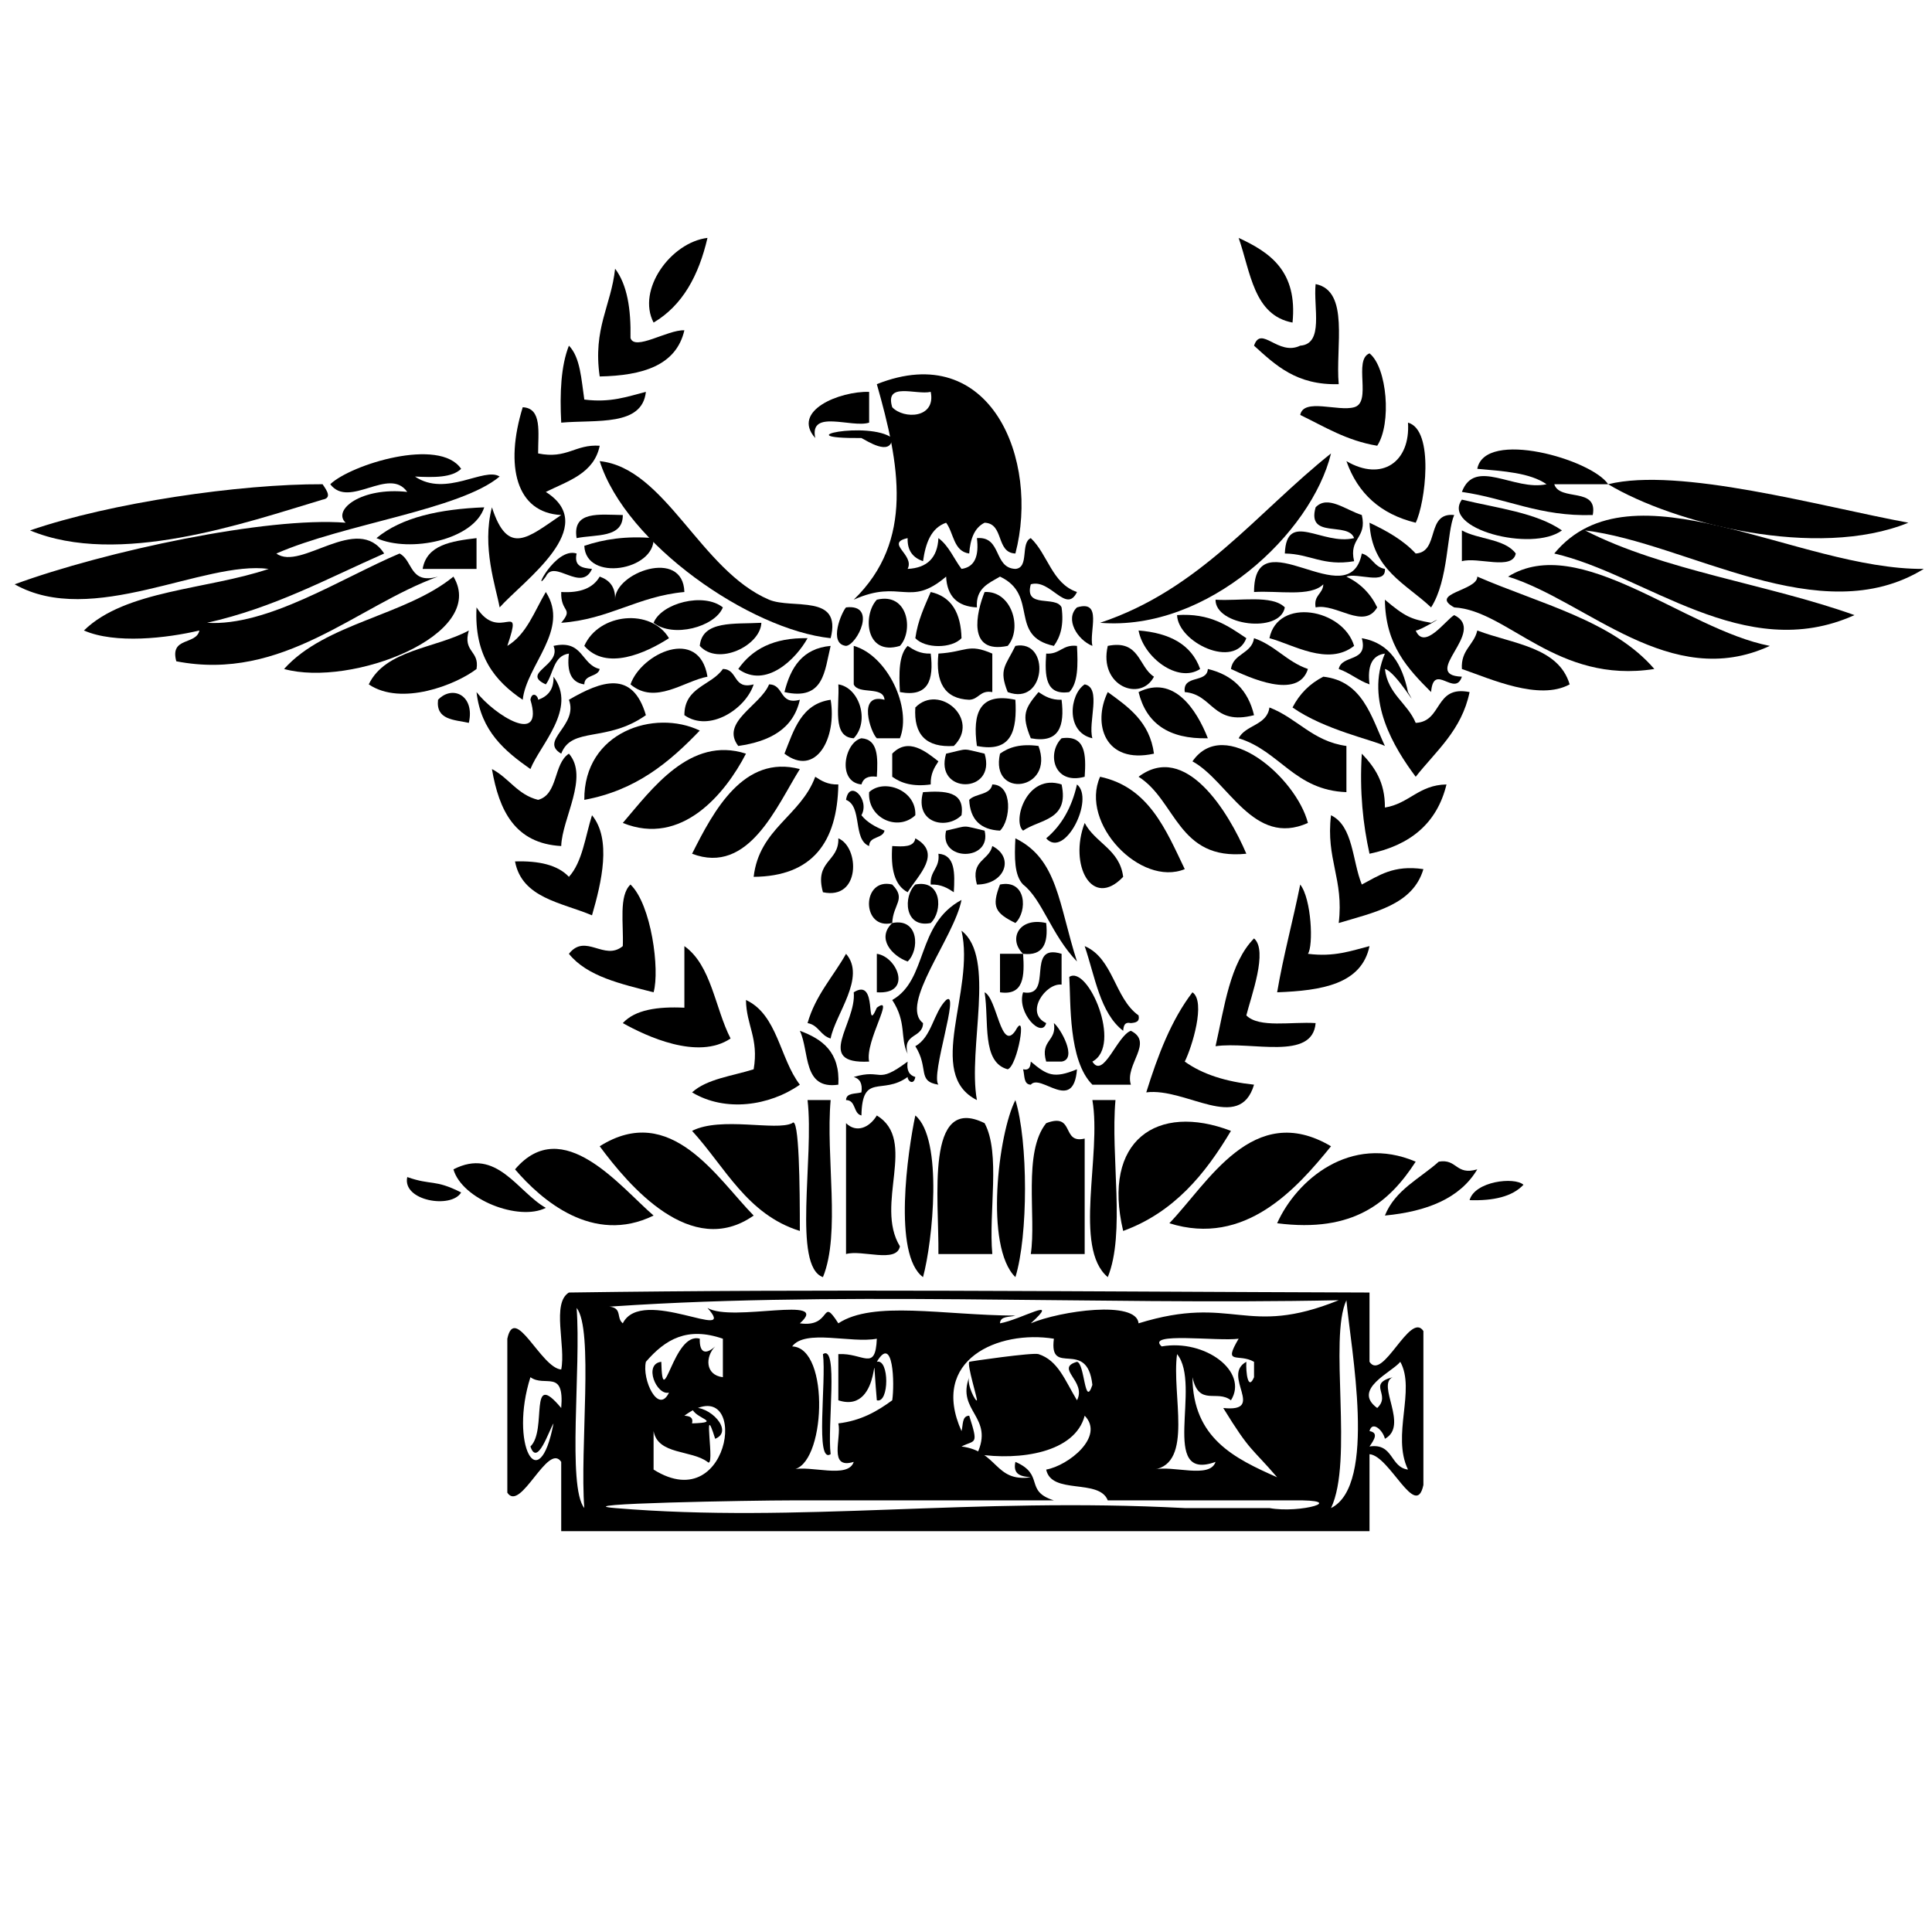 <?xml version="1.0" encoding="utf-8"?>
<!-- Generator: Adobe Illustrator 14.0.0, SVG Export Plug-In  -->
<!DOCTYPE svg PUBLIC "-//W3C//DTD SVG 1.1//EN" "http://www.w3.org/Graphics/SVG/1.1/DTD/svg11.dtd">
<svg version="1.1"
	 xmlns="http://www.w3.org/2000/svg" xmlns:xlink="http://www.w3.org/1999/xlink" xmlns:a="http://ns.adobe.com/AdobeSVGViewerExtensions/3.0/"
	 x="0px" y="0px" width="640px" height="640px" viewBox="-4.853 -78.805 640 640" enable-background="new -4.853 -78.805 640 640"
	 xml:space="preserve">
<defs>
</defs>
<path d="M229.507,0c-2.879,12.422-8.234,22.368-17.851,28.051C205.999,17.208,217.341,1.497,229.507,0z"/>
<path d="M405.463,0c10.464,4.836,19.547,11.052,17.851,28.051C410.431,25.633,409.43,11.336,405.463,0z"/>
<path d="M198.906,10.201c4.027,5.324,5.289,13.413,5.1,22.951c1.356,4.43,12.286-2.774,17.851-2.55
	c-2.719,11.729-13.891,15.009-28.051,15.301C191.494,29.989,197.608,22.502,198.906,10.201z"/>
<path d="M430.964,15.301c11.341,2.258,6.52,20.682,7.65,33.151c-13.998,0.398-20.914-6.288-28.052-12.75
	c2.347-6.95,7.972,3.561,15.301,0C433.795,35.133,430.172,23.011,430.964,15.301z"/>
<path d="M183.606,35.701c3.79,3.86,4.108,11.191,5.1,17.851c8.766,1.116,14.293-1.006,20.401-2.55
	c-1.234,11.515-16.329,9.172-28.051,10.2C180.554,51.351,180.965,42.41,183.606,35.701z"/>
<path d="M448.815,38.251c5.857,4.677,7.361,23.294,2.55,30.601c-10.2-1.699-17.475-6.326-25.501-10.201
	c1.099-5.703,12.568-1.033,17.851-2.55C449.771,54.508,443.319,40.406,448.815,38.251z"/>
<path d="M283.059,51.002c0,3.402,0,6.798,0,10.2c-5.792,1.858-19.895-4.595-17.851,5.1
	C257.164,57.257,273.333,50.738,283.059,51.002z"/>
<path d="M441.165,73.953c11.807,6.903,21.228,0.234,20.4-12.75c8.844,2.413,5.688,26.853,2.552,33.151
	C452.493,91.524,444.919,84.648,441.165,73.953z"/>
<path d="M290.709,66.302c-0.383,6.343-8.635,0.747-10.2,0C254.367,66.497,283.008,60.48,290.709,66.302z"/>
<path d="M527.868,81.603c-5.949,0-11.901,0-17.851,0c1.848,5.802,14.541,0.759,12.75,10.2c-17.574,0.573-28.475-5.528-43.352-7.65
	c4.299-11.49,17.33-0.177,28.051-2.55c-5.532-3.82-14.354-4.348-22.95-5.101C487.043,63.247,522.421,73.36,527.868,81.603z"/>
<path d="M193.806,73.953c21.794,2.241,33.328,36.199,56.102,45.901c7.801,3.25,24.208-2.107,20.4,12.75
	C243.557,129.786,202.496,101.371,193.806,73.953z"/>
<path d="M359.562,127.504c33.15-11.05,51.891-36.513,76.502-56.102C429.649,97.757,395.193,130.428,359.562,127.504z"/>
<path d="M527.868,81.603c23.488-5.81,70.349,7.354,99.453,12.75C597.043,106.675,549.55,94.617,527.868,81.603z"/>
<path d="M5.1,96.903c26.552-9.162,69.561-15.425,96.903-15.3c1.567,2.271,3.082,4.562,0,5.1
	C76.151,94.458,34.385,109.076,5.1,96.903z"/>
<path d="M512.567,96.903c-10.023,7.341-40.079-0.59-33.151-10.2C491.05,89.517,504.025,90.994,512.567,96.903z"/>
<path d="M119.854,99.454c8.367-6.933,20.984-9.618,35.701-10.201C152.097,100.101,130.886,104.417,119.854,99.454z"/>
<path d="M186.156,99.454c-1.483-9.135,7.547-7.755,15.301-7.65C201.54,99.538,192.51,98.159,186.156,99.454z"/>
<path d="M448.815,94.353c5.77,2.729,11.214,5.788,15.302,10.201c8.03-0.468,3.264-13.737,12.749-12.75
	c-2.505,5.743-1.823,21.536-7.65,30.601C460.912,114.56,449.475,109.843,448.815,94.353z"/>
<path d="M497.266,104.554c-1.098,5.703-12.568,1.033-17.851,2.55c0-3.402,0-6.798,0-10.2
	C484.879,99.939,493.663,99.658,497.266,104.554z"/>
<path d="M153.005,99.454c0,3.401,0,6.798,0,10.2c-5.951,0-11.9,0-17.851,0C136.519,101.667,144.666,100.464,153.005,99.454z"/>
<path d="M211.657,99.454c0.491,10.713-22.445,14.623-22.951,2.55C195.062,99.859,202.368,98.667,211.657,99.454z"/>
<path d="M581.419,135.155c-32.962,15.243-60.555-14.817-86.703-22.951C518.392,97.463,553.269,129.711,581.419,135.155z"/>
<path d="M89.253,142.805c13.637-15.263,40.205-17.596,56.102-30.601C156.932,131.494,111.52,148.986,89.253,142.805z"/>
<path d="M543.167,142.805c-32.297,5.076-48.541-19.434-66.302-20.4c-8.527-4.674,7.779-5.526,7.65-10.201
	C505.257,121.211,529.409,126.812,543.167,142.805z"/>
<path d="M313.66,132.604c-3.26,3.486-12.041,3.486-15.3,0c0.839-5.962,3.065-10.534,5.1-15.3
	C310.398,118.865,313.455,124.309,313.66,132.604z"/>
<path d="M321.31,117.304c9.021-0.479,12.621,12.13,7.65,17.851C315.412,137.994,318.566,124.145,321.31,117.304z"/>
<path d="M211.657,127.504c2.641-6.53,16.596-10.181,22.951-5.1C231.967,128.934,218.012,132.584,211.657,127.504z"/>
<path d="M285.609,119.854c10.5-2.535,12.171,10.477,7.65,15.301C281.818,138.631,280.879,124.884,285.609,119.854z"/>
<path d="M397.813,119.854c7.979,0.521,18.72-1.718,22.951,2.55C419.135,131.225,397.649,128.366,397.813,119.854z"/>
<path d="M275.409,122.404c10.506-1.233,3.628,12.441,0,12.75C269.441,134.5,273.939,123.951,275.409,122.404z"/>
<path d="M351.912,122.404c8.569-2.62,3.97,7.929,5.1,12.75C351.984,133.143,347.845,126.234,351.912,122.404z"/>
<path d="M443.714,135.155c-8.687,6.823-20.266-0.498-28.051-2.55C418.467,119.002,440.019,122.797,443.714,135.155z"/>
<path d="M216.757,132.604c-7.645,4.926-20.804,10.922-28.051,2.55C193.498,124.294,210.789,122.568,216.757,132.604z"/>
<path d="M385.063,124.954c10.939-0.742,16.849,3.551,22.95,7.65C404.101,142.947,385.414,134.037,385.063,124.954z"/>
<path d="M247.358,127.504c-0.272,7.523-14.278,14.426-20.4,7.65C227.755,126.603,238.512,128.007,247.358,127.504z"/>
<path d="M150.455,130.054c-2.106,7.207,3.594,6.607,2.55,12.75c-6.766,5.21-24.895,12.402-35.701,5.1
	C122.781,136.38,139.419,136.019,150.455,130.054z"/>
<path d="M372.312,130.054c10.243,0.807,17.495,4.607,20.4,12.75C385.376,147.648,373.936,138.962,372.312,130.054z"/>
<path d="M515.117,147.905c-10.115,5.539-26.216-1.833-35.701-5.1c-0.395-6.345,4.006-7.894,5.101-12.75
	C496.203,134.517,511.417,135.454,515.117,147.905z"/>
<path d="M239.708,142.805c4.547-6.504,11.672-10.429,22.951-10.2C258.922,139.403,248.885,149.489,239.708,142.805z"/>
<path d="M410.563,132.604c6.976,2.376,10.876,7.825,17.851,10.2c-3.265,10.457-19.8,2.647-25.5,0
	C403.663,137.605,409.814,137.804,410.563,132.604z"/>
<path d="M229.507,145.355c-7.742,1.424-17.294,9.483-25.501,2.55C207.58,137.613,226.767,128.64,229.507,145.355z"/>
<path d="M255.008,150.455c2.043-8.158,5.937-14.464,15.3-15.3C268.288,143.333,268.186,153.434,255.008,150.455z"/>
<path d="M295.81,135.155c2.051,1.35,4.14,2.66,7.65,2.55c1.066,8.716-0.77,14.531-10.2,12.75
	C292.923,144.169,292.874,138.168,295.81,135.155z"/>
<path d="M323.861,137.705c0,4.249,0,8.502,0,12.75c-4.119-0.717-4.391,2.411-7.65,2.55c-8.162-0.339-11.219-5.783-10.201-15.301
	C315.337,137.149,315.792,134.203,323.861,137.705z"/>
<path d="M331.511,135.155c11.662-2.231,10.21,20.131-2.551,15.3C325.916,142.845,328.258,141.784,331.511,135.155z"/>
<path d="M351.912,135.155c0.336,6.285,0.386,12.287-2.55,15.3c-7.967,1.166-8.153-5.449-7.65-12.75
	C346.286,138.028,347.09,134.582,351.912,135.155z"/>
<path d="M362.112,135.155c10.664-2.162,10.096,6.903,15.301,10.2C373.012,153.879,358.984,148.47,362.112,135.155z"/>
<path d="M221.857,158.105c-0.01-9.361,8.929-9.772,12.75-15.301c5.068,0.033,3.243,6.958,10.201,5.1
	C242.276,155.909,230.221,163.978,221.857,158.105z"/>
<path d="M395.263,142.805c8.243,1.958,13.343,7.058,15.3,15.301c-13.773,3.576-13.515-6.886-22.95-7.65
	C386.833,144.573,394.979,147.621,395.263,142.805z"/>
<path d="M260.108,153.005c-2.19,9.709-9.995,13.806-20.401,15.3c-6.054-7.914,7.389-13.378,10.201-20.401
	C254.976,147.938,253.15,154.863,260.108,153.005z"/>
<path d="M272.859,147.905c6.917,1.049,10.521,12.128,5.1,17.851C270.665,165.399,273.296,155.117,272.859,147.905z"/>
<path d="M354.461,147.905c5.703,1.099,1.033,12.566,2.55,17.851C347.997,163.724,349.486,151.118,354.461,147.905z"/>
<path d="M395.263,165.755c-13.087,0.336-20.443-5.058-22.951-15.3C383.934,144.667,391.507,156.158,395.263,165.755z"/>
<path d="M150.455,160.655c-4.876-1.073-10.976-0.924-10.2-7.65C145.027,147.997,152.539,151.531,150.455,160.655z"/>
<path d="M339.161,150.455c2.053,1.35,4.14,2.66,7.65,2.55c1.066,8.716-0.77,14.531-10.2,12.75
	C333.414,157.991,334.664,155.839,339.161,150.455z"/>
<path d="M362.112,150.455c6.913,4.988,13.908,9.892,15.301,20.401C361.071,174.462,356.95,160.959,362.112,150.455z"/>
<path d="M270.309,153.005c2.129,12.663-4.887,25.77-15.3,17.851C258.148,162.947,260.622,154.37,270.309,153.005z"/>
<path d="M311.11,168.306c-9.083,0.583-13.333-3.666-12.75-12.75C306.245,147.467,320.092,159.527,311.11,168.306z"/>
<path d="M318.76,168.306c-1.504-10.853,0.842-17.86,12.751-15.3C332.074,162.917,330.459,170.657,318.76,168.306z"/>
<path d="M415.664,155.555c9.219,3.531,14.287,11.214,25.501,12.75c0,5.1,0,10.2,0,15.3c-17.208-0.642-22.042-13.662-35.701-17.851
	C407.772,161.263,414.849,161.542,415.664,155.555z"/>
<path d="M226.958,163.206c-9.998,10.404-21.016,19.786-38.251,22.951C188.518,163.609,211.962,156.003,226.958,163.206z"/>
<path d="M280.509,165.755c5.574,0.374,5.475,6.425,5.1,12.75c-2.965-0.413-4.538,0.563-5.1,2.55
	C272.31,180.219,274.886,167.051,280.509,165.755z"/>
<path d="M354.461,178.506c-10.317,2.859-12.608-7.83-7.65-12.75C354.778,164.59,354.964,171.205,354.461,178.506z"/>
<path d="M428.414,193.807c-18.089,8.104-26.377-13.958-38.251-20.401C400.766,158.081,424.559,178.845,428.414,193.807z"/>
<path d="M242.258,170.856c-6.786,13.168-21.272,30.88-40.801,22.951C210.981,182.734,223.752,164.854,242.258,170.856z"/>
<path d="M306.01,173.406c-1.35,2.052-2.661,4.139-2.55,7.65c-5.914,0.812-9.791-0.408-12.75-2.55c0-2.55,0-5.1,0-7.65
	C296.072,165.257,302.046,170.328,306.01,173.406z"/>
<path d="M321.31,170.856c4.082,13.512-16.831,13.512-12.75,0C316.41,169.07,313.461,169.07,321.31,170.856z"/>
<path d="M339.161,168.306c5.499,14.833-16.156,17.691-12.75,2.55C329.372,168.714,333.247,167.494,339.161,168.306z"/>
<path d="M183.606,170.856c6.73,7.73-2.269,21.421-2.55,30.601c-15.303-0.847-20.586-11.715-22.951-25.501
	c5.604,2.896,8.472,8.527,15.301,10.2C180.103,184.354,178.438,174.188,183.606,170.856z"/>
<path d="M446.264,170.856c4.14,4.363,7.721,9.281,7.65,17.851c8.057-1.295,11.194-7.506,20.401-7.65
	c-3.153,13-12.146,20.157-25.501,22.951C446.668,194.252,445.483,183.537,446.264,170.856z"/>
<path d="M260.108,175.956c-7.688,12.267-16.934,35.218-35.701,28.051C231.566,189.737,241.517,171.07,260.108,175.956z"/>
<path d="M408.013,204.007c-22.709,2.309-23.199-17.602-35.701-25.501C387.891,166.799,402.128,190.201,408.013,204.007z"/>
<path d="M265.208,178.506c2.051,1.35,4.14,2.66,7.65,2.55c-0.339,19.21-8.647,30.454-28.051,30.601
	C246.656,195.654,260.397,191.545,265.208,178.506z"/>
<path d="M359.562,178.506c16.104,3.447,21.713,17.388,28.051,30.601C373.035,215.079,352.699,193.973,359.562,178.506z"/>
<path d="M298.36,191.256c-5.829,5.526-15.911,0.927-15.301-7.65C287.946,179.019,298.761,182.889,298.36,191.256z"/>
<path d="M316.21,186.156c2.057-2.191,6.985-1.514,7.65-5.1c6.99,0.052,6.057,12.028,2.55,15.3
	C319.92,196.045,316.522,192.646,316.21,186.156z"/>
<path d="M300.91,183.606c7.302-0.503,13.917-0.318,12.75,7.65C308.741,196.217,298.051,193.923,300.91,183.606z"/>
<path d="M191.256,191.256c6.526,7.949,3.191,22.129,0,33.151c-10.165-4.286-23.205-5.695-25.501-17.851
	c7.904-0.254,14.145,1.155,17.851,5.1C188.074,206.773,189.011,198.364,191.256,191.256z"/>
<path d="M436.064,191.256c7.427,3.624,6.998,15.102,10.2,22.951c5.594-2.906,10.421-6.579,20.401-5.1
	c-3.47,11.834-16.297,14.305-28.051,17.851C440.385,212.437,434.293,205.777,436.064,191.256z"/>
<path d="M321.31,196.356c2.491,10.27-15.239,10.27-12.75,0C316.41,194.571,313.461,194.571,321.31,196.356z"/>
<path d="M354.461,193.807c3.519,6.682,11.622,8.776,12.751,17.851C356.917,222.507,349.132,207.737,354.461,193.807z"/>
<path d="M272.859,198.907c7.06,2.943,7.386,20.525-5.1,17.851C264.836,206.184,273.123,206.821,272.859,198.907z"/>
<path d="M295.81,216.757c-4.454-2.346-5.628-7.974-5.1-15.3c3.62,0.219,7.222,0.42,7.65-2.55
	C307.312,203.875,299.46,210.935,295.81,216.757z"/>
<path d="M323.861,201.457c7.533,3.82,4.074,12.76-5.101,12.75C316.574,206.071,322.775,206.32,323.861,201.457z"/>
<path d="M303.46,214.207c-0.324-4.575,3.122-5.379,2.55-10.2c5.575,0.374,5.475,6.425,5.101,12.75
	C309.06,215.408,306.97,214.098,303.46,214.207z"/>
<path d="M204.006,214.207c6.908,6.617,9.755,28.28,7.65,35.702c-10.815-2.784-21.979-5.22-28.051-12.75
	c5.502-7.003,11.71,2.538,17.851-2.55C201.76,227.261,200.063,217.913,204.006,214.207z"/>
<path d="M290.709,226.958c-10.27,2.49-10.27-15.241,0-12.75C295.488,219.063,290.988,220.612,290.709,226.958z"/>
<path d="M298.36,214.207c8.829-1.788,9.146,8.94,5.1,12.75C294.63,228.746,294.314,218.018,298.36,214.207z"/>
<path d="M326.411,214.207c8.828-1.788,9.146,8.94,5.101,12.75C324.907,223.678,323.497,221.683,326.411,214.207z"/>
<path d="M425.864,214.207c3.756,4.787,4.403,20.349,2.55,22.951c8.767,1.115,14.292-1.006,20.401-2.55
	c-2.65,12.65-15.856,14.745-30.602,15.301C420.313,237.557,423.454,226.246,425.864,214.207z"/>
<path d="M290.709,226.958c8.83-1.788,9.146,8.94,5.1,12.75C290.627,237.85,285.396,232.033,290.709,226.958z"/>
<path d="M341.711,226.958c0.72,6.669-0.932,10.967-7.65,10.201C329.053,232.387,332.584,224.873,341.711,226.958z"/>
<path d="M313.66,229.508c11.528,8.873,1.974,38.827,5.1,56.102C301.417,276.899,318.28,249.478,313.66,229.508z"/>
<path d="M410.563,232.058c4.725,4.069-1.006,19.25-2.55,25.501c4.231,4.271,14.972,2.029,22.951,2.55
	c-1.017,12.583-21.237,5.962-33.151,7.65C400.799,254.595,402.549,240.196,410.563,232.058z"/>
<path d="M221.857,234.608c8.95,6.35,10.12,20.482,15.301,30.601c-10.815,7.312-28.018-0.807-35.701-5.1
	c4.077-4.423,11.478-5.523,20.4-5.101C221.857,248.208,221.857,241.406,221.857,234.608z"/>
<path d="M354.461,234.608c9.538,4.062,9.882,17.32,17.851,22.951c0.469,2.169-0.993,2.405-2.55,2.55
	c-2.169-0.469-2.406,0.993-2.55,2.55C359.53,256.742,357.911,244.758,354.461,234.608z"/>
<path d="M262.659,260.109c2.647-9.254,8.458-15.343,12.75-22.951c6.771,7.77-3.62,20.069-5.101,28.05
	C266.959,264.307,266.298,260.719,262.659,260.109z"/>
<path d="M285.609,237.158c6.825,0.956,11.952,13.557,0,12.75C285.609,245.658,285.609,241.406,285.609,237.158z"/>
<path d="M326.411,237.158c2.55,0,5.101,0,7.65,0c0.503,7.301,0.316,13.918-7.65,12.75
	C326.411,245.658,326.411,241.406,326.411,237.158z"/>
<path d="M390.163,249.909c4.54,3.067-0.212,18.318-2.55,22.95c5.935,4.267,13.739,6.662,22.95,7.65
	c-4.778,16.135-22.579,0.856-35.701,2.55C378.7,270.745,383.158,259.055,390.163,249.909z"/>
<path d="M242.258,252.458c10.472,4.829,11.188,19.414,17.851,28.051c-10.057,7.05-24.736,9.167-35.701,2.55
	c4.883-4.467,13.294-5.406,20.401-7.649C246.563,265.154,242.365,260.851,242.258,252.458z"/>
<path d="M346.811,272.859c-1.7,0-3.399,0-5.1,0c-2.107-7.207,3.594-6.606,2.55-12.75
	C346.401,261.735,352.246,272.03,346.811,272.859z"/>
<path d="M272.859,280.509c-11.921,1.721-9.478-10.922-12.75-17.851C267.563,265.403,273.461,269.707,272.859,280.509z"/>
<path d="M336.611,272.859c5.384,4.498,7.536,5.748,15.301,2.551c-1.158,14.705-12.061,1.229-15.301,5.1
	c-2.48-0.069-1.979-3.12-2.55-5.1C336.23,275.877,336.466,274.416,336.611,272.859z"/>
<path d="M262.659,285.61c2.55,0,5.1,0,7.65,0c-1.678,18.722,3.371,44.173-2.55,58.651C257.633,340.68,264.886,304.81,262.659,285.61
	z"/>
<path d="M331.511,285.61c4.243,13.646,4.243,45.005,0,58.651C321.216,334.218,325.871,296.559,331.511,285.61z"/>
<path d="M357.011,285.61c2.551,0,5.101,0,7.65,0c-1.678,18.722,3.372,44.173-2.55,58.651
	C350.557,334.567,360.16,303.714,357.011,285.61z"/>
<path d="M285.609,290.709c13.597,8.291-0.863,29.398,7.65,43.352c-1.099,5.703-12.567,1.033-17.851,2.55c0-14.451,0-28.899,0-43.351
	C278.806,296.58,283.105,294.829,285.609,290.709z"/>
<path d="M298.36,290.709c9.294,7.75,5.736,41.806,2.55,53.552C290.832,336.835,295.879,302.376,298.36,290.709z"/>
<path d="M321.31,293.26c5.362,9.938,1.278,29.323,2.551,43.351c-5.949,0-11.9,0-17.851,0
	C306.244,318.527,301.493,283.428,321.31,293.26z"/>
<path d="M341.711,293.26c9.643-3.691,4.894,7.008,12.75,5.1c0,12.751,0,25.501,0,38.251c-5.949,0-11.901,0-17.851,0
	C338.484,324.232,333.921,302.908,341.711,293.26z"/>
<path d="M402.914,295.81c-8.564,14.387-18.902,27-35.701,33.151C360.115,298.948,378.463,286.454,402.914,295.81z"/>
<path d="M244.808,323.861c-20.711,14.565-41.38-9.964-51.002-22.951C217.399,286.01,232.736,311.593,244.808,323.861z"/>
<path d="M382.512,326.411c12.835-13.335,27.732-40.778,53.552-25.501C424.701,314.925,407.552,334.295,382.512,326.411z"/>
<path d="M211.657,323.861c-20.089,9.839-37.256-5.207-45.901-15.301C181.569,289.948,200.714,314.488,211.657,323.861z"/>
<path d="M418.213,326.411c6.433-14.344,24.259-29.63,45.903-20.4C455.424,319.418,443.583,329.678,418.213,326.411z"/>
<path d="M175.956,321.311c-8.896,4.552-27.758-2.772-30.601-12.751C159.731,301.149,166.561,316.037,175.956,321.311z"/>
<path d="M471.765,306.01c6.144-1.043,5.544,4.657,12.751,2.55c-5.705,9.596-16.641,13.961-30.602,15.301
	C457.304,315.349,465.484,311.631,471.765,306.01z"/>
<path d="M130.054,311.111c8.169,2.873,8.991,0.617,17.851,5.1C144.665,321.729,128.312,319.004,130.054,311.111z"/>
<path d="M499.817,313.661c-3.706,3.944-9.947,5.354-17.852,5.1C483.674,312.505,496.803,310.951,499.817,313.661z"/>
<path d="M267.759,369.762c5.22-3.389,1.377,24.026,2.55,33.151C265.089,406.303,268.932,378.887,267.759,369.762z"/>
<path d="M316.21,104.554c-5.238-0.712-5.089-6.811-7.65-10.201c-5.037,1.763-6.798,6.804-7.65,12.75
	c-3.136-1.113-5.237-3.262-5.1-7.65c-7.638,1.678,2.438,5.451,0,10.2c6.489-0.312,9.889-3.71,10.2-10.2
	c3.447,2.505,5.097,6.803,7.65,10.2c4.485-0.613,5.812-4.388,5.1-10.2c8.325-0.675,5.406,9.896,12.751,10.2
	c4.716-0.384,1.563-8.637,5.1-10.2c5.676,5.374,7.022,15.076,15.301,17.851c-3.576,7.428-8.786-4.522-15.301-2.55
	c-2.281,8.233,8.317,3.583,10.2,7.65c0.814,5.912-0.41,9.792-2.55,12.75c-15.161-3.245-4.844-16.842-17.851-22.951
	c-3.733,2.217-8.084,3.818-7.65,10.201c-6.488-0.312-9.889-3.71-10.2-10.201c-12.253,10.459-14.942,0.598-30.601,7.65
	c20.18-19.554,15.146-45.03,7.65-71.402c37.763-15.019,54,25.157,45.902,56.102c-6.555-0.247-3.646-9.954-10.201-10.201
	C317.889,96.032,316.561,99.805,316.21,104.554z M303.46,51.002c-4.82,1.13-15.369-3.467-12.75,5.1
	C294.52,60.146,305.248,59.833,303.46,51.002z"/>
<path d="M175.956,84.153c18.242,11.56-7.257,29.281-15.3,38.251c-1.21-6.729-5.997-20-2.55-33.151
	c5.299,16.424,12.024,9.944,22.951,2.55c-14.952-0.729-18.758-16.259-12.75-35.701c6.515,0.284,5.062,8.539,5.101,15.3
	c9.61,1.96,12.19-3.11,20.4-2.55C191.932,78.029,183.354,80.502,175.956,84.153z"/>
<path d="M132.604,79.053c10.304,6.978,22.938-3.282,28.051,0c-13.171,11.037-51.457,15.637-73.953,25.501
	c8.104,5.987,26.864-13.602,35.701,0c-18.894,8.308-36.438,17.965-58.652,22.951c19.999,1.272,44.617-14.867,63.752-22.951
	c4.519,2.281,3.25,10.35,12.75,7.65c-27.125,9.807-51.247,34.939-86.703,28.051c-2.236-8.186,6.613-5.287,7.65-10.201
	c-10.8,2.553-27.886,4.528-38.251,0c13.75-13.453,40.883-13.517,61.202-20.4c-21.528-2.879-58.509,19.589-84.153,5.1
	c29.832-10.933,83.53-22.462,109.653-20.401c-4.522-4.216,5.188-11.898,20.401-10.2c-6.034-8.572-19.188,5.743-25.501-2.55
	c6.812-6.53,36.213-15.679,43.352-5.101C144.892,79.439,138.891,79.389,132.604,79.053z"/>
<path d="M453.915,109.654c0.432,5.528-9.045,1.155-12.75,2.55c4.595,2.204,7.996,5.604,10.2,10.201
	c-4.468,7.543-13.587-1.475-20.4,0c-0.718-4.119,2.41-4.391,2.55-7.65c-4.231,4.269-14.972,2.03-22.951,2.55
	c0.016-25.245,31.535,8.345,35.701-12.75C449.614,105.455,450.277,109.043,453.915,109.654z"/>
<path d="M446.264,91.803c1.851,7.8-4.4,7.501-2.55,15.3c-10.255,1.756-14.556-2.443-22.95-2.55c0.58-14.474,12.434-2.513,22.95-5.1
	c-2.002-5.648-15.786,0.485-12.75-10.201C434.928,85.054,440.901,90.125,446.264,91.803z"/>
<path d="M632.419,109.654c-34.228,21.103-78.287-8.617-112.202-12.75c25.817,13.283,60.438,17.766,89.253,28.051
	c-36.476,16.471-69.423-13.547-99.453-20.4C535.662,73.514,590.63,109.948,632.419,109.654z"/>
<path d="M186.156,104.554c-0.938,4.338,1.989,4.811,5.101,5.1c-3.555,8.016-12.585-3.506-15.301,2.55
	C171.146,118.721,179.087,102.252,186.156,104.554z"/>
<path d="M221.857,117.304c-15.567,1.434-24.903,9.097-40.801,10.2c4.248-5.068-0.23-3.242,0-10.2
	c6.333,0.383,10.583-1.317,12.75-5.101c3.137,1.113,5.237,3.263,5.1,7.65C198.688,110.906,221.428,102.619,221.857,117.304z"/>
<path d="M163.205,135.155c6.396-3.805,8.952-11.451,12.75-17.851c8.087,12.432-6.397,24.133-7.65,35.701
	c-9.148-6.151-16.14-14.461-15.3-30.601C160.614,134.487,168.683,118.933,163.205,135.155z"/>
<path d="M170.855,153.005c0.484-2.894,2.559-1.415,2.55,0c3.136-1.113,5.237-3.263,5.1-7.65c7.944,10.609-4.508,22.607-7.65,30.601
	c-8.484-5.967-16.384-12.517-17.851-25.501C158.79,157.951,175.535,168.617,170.855,153.005z"/>
<path d="M209.107,158.105c-13.023,9.202-24.571,3.646-28.051,12.75c-7.436-4.363,5.778-9.282,2.55-17.851
	C194.34,146.754,204.695,143.034,209.107,158.105z"/>
<path d="M193.806,142.805c-0.63,2.77-5.07,1.729-5.1,5.1c-4.486-0.612-5.812-4.388-5.1-10.2c-5.238,0.712-5.089,6.811-7.65,10.2
	c-8.428-3.825,5.299-6.235,2.55-12.75C188.373,132.938,187.578,141.383,193.806,142.805z"/>
<path d="M453.915,137.705c-4.484,0.613-5.812,4.388-5.1,10.2c-3.773-1.327-6.428-3.772-10.2-5.1c1.035-4.913,9.886-2.015,7.649-10.2
	c9.401,1.648,13.376,8.726,15.301,17.851c4.217,7.399-4.086-6.913-7.65-7.65c0.981,8.37,7.456,11.244,10.202,17.851
	c8.964-0.383,6.125-12.576,17.849-10.2c-2.624,12.676-11.111,19.489-17.849,28.051C456.93,168.894,447.331,153.189,453.915,137.705z
	"/>
<path d="M469.215,127.504c6.161-3.347-3.982,2.819-5.099,2.55c2.865,6.719,9.883-3.421,12.749-5.1
	c11.161,5.375-11.63,19.903,2.55,20.401c-2.309,6.988-9.386-4.976-10.2,5.1c-7.641-7.66-15.136-15.465-15.301-30.601
	C460.626,125.507,462.504,126.299,469.215,127.504z"/>
<path d="M277.959,147.905c0-4.248,0-8.502,0-12.75c11.157,3.147,19.317,20.515,15.301,30.601c-2.55,0-5.101,0-7.65,0
	c-1.97-1.743-6.639-15.19,2.55-12.75C287.776,148.289,279.524,151.441,277.959,147.905z"/>
<path d="M423.314,155.555c2.304-4.498,5.705-7.896,10.2-10.2c12.992,1.459,15.816,13.084,20.4,22.951
	C449.908,166.286,433.927,162.994,423.314,155.555z"/>
<path d="M334.061,196.356c-3.651-2.996,1.125-19.13,12.75-15.3C349.407,193.002,339.589,192.537,334.061,196.356z"/>
<path d="M351.912,181.056c5.944,4.727-4.057,24.791-10.2,17.851C346.796,194.643,350.198,188.691,351.912,181.056z"/>
<path d="M275.409,186.156c1.096-7.058,8.021-0.132,5.1,5.1c1.869,2.381,4.637,3.865,7.65,5.1c-0.63,2.77-5.07,1.729-5.1,5.101
	C277.562,199.305,280.906,188.308,275.409,186.156z"/>
<path d="M313.66,219.308c-2.429,12.526-20.747,34.665-12.75,40.801c-0.032,5.067-6.958,3.242-5.1,10.2
	c-2.601-5.316-0.199-10.387-5.1-17.851C302.643,245.675,298.521,227.446,313.66,219.308z"/>
<path d="M306.01,280.509c-7.161-1.125-3.014-5.376-7.65-12.75c5.471-3.028,5.953-11.047,10.2-15.301
	C313.385,248.763,303.333,277.32,306.01,280.509z"/>
<path d="M334.061,214.207c-2.937-3.013-2.887-9.015-2.55-15.3c14.067,6.913,14.286,21.696,20.4,40.801
	C343.397,230.84,340.406,219.148,334.061,214.207z"/>
<path d="M346.811,237.158c0,3.401,0,6.801,0,10.2c-5.18-0.635-12.374,9.329-5.1,12.751c-1.422,5.274-9.867-3.439-7.65-10.2
	C344.463,251.811,334.546,233.393,346.811,237.158z"/>
<path d="M349.362,244.808c6.171-4.054,17.695,22.771,7.649,28.051c3.644,5.922,8.188-8.611,12.751-10.2
	c7.713,3.86-2.114,11.191,0,17.851c-4.251,0-8.5,0-12.751,0C349.002,272.496,349.889,253.313,349.362,244.808z"/>
<path d="M285.609,255.008c6.295-4.627-4.004,11.085-2.55,17.851c-18.362,0.922-4.116-12.658-5.1-22.95
	C286.191,244.691,281.542,264.389,285.609,255.008z"/>
<path d="M331.511,262.659c4.054-7.561,0.714,11.717-2.551,12.751c-8.738-2.313-6.108-15.993-7.65-25.501
	C325.464,251.906,326.667,269.781,331.511,262.659z"/>
<path d="M295.81,277.959c-8.436,6.168-15.037-1.589-15.3,12.75c-2.77-0.63-1.729-5.07-5.1-5.1c0.069-2.48,3.122-1.98,5.1-2.551
	c0.415-2.963-0.563-4.537-2.55-5.1c9.796-2.932,7.266,2.799,17.851-5.101c-0.415,2.964,0.563,4.538,2.55,5.101
	C297.875,280.853,295.801,279.374,295.81,277.959z"/>
<path d="M257.558,293.26c2.369-2.89,2.562,21.636,2.55,35.701c-17.513-5.439-24.739-21.163-35.701-33.151
	C233.92,290.947,252.279,295.932,257.558,293.26z"/>
<path d="M448.815,349.362c0,7.65,0,15.301,0,22.95c4.396,6.687,13.455-16.887,17.851-10.2c0,17.002,0,34.001,0,51.002
	c-2.479,11.737-11.142-9.665-17.851-10.2c0,8.499,0,17.001,0,25.501c-89.253,0-178.506,0-267.759,0c0-7.65,0-15.301,0-22.951
	c-4.396-6.687-13.454,16.887-17.851,10.2c0-17.001,0-34,0-51.001c2.478-11.737,11.142,9.665,17.851,10.2
	c1.599-7.75-3.265-21.965,2.55-25.501C269.536,348.126,344.846,349.031,448.815,349.362z M438.615,351.912
	c-81.604,1.698-170.004-3.399-247.358,2.55c11.776-2.02,7.292,2.834,10.2,5.101c6.241-12.599,38.687,6.868,28.051-5.101
	c8.135,4.894,41.362-4.435,30.601,5.101c10.829,1.557,6.818-9.252,12.75,0c11.587-7.618,34.529-2.697,58.652-2.55
	c-1.98,0.57-5.031,0.069-5.101,2.55c7.072-1.25,20.423-9.316,10.2,0c9.688-4.121,35.024-7.732,35.701,0
	C403.834,349.812,407.697,364.425,438.615,351.912z M188.706,420.764c-1.524-19.758,3.16-59.223-2.55-66.303
	C187.68,374.22,182.996,413.684,188.706,420.764z M436.064,420.764c15.37-7.605,6.51-52.957,5.101-68.853
	C435.25,364.575,443.552,405.115,436.064,420.764z M232.058,367.212c-3.311,3.39-3.362,9.488,2.55,10.2c0-4.251,0-8.499,0-12.75
	c-11.82-4.087-19.061,0.191-25.5,7.649c-1.373,5.918,4.125,17.577,7.65,10.201c-4.107,1.091-8.558-9.509-2.55-10.201
	c0.455,17.685,3.923-10.195,12.75-7.649C226.82,369.434,228.921,370.061,232.058,367.212z M229.507,405.463
	c-5.34-4.009-16.418-2.281-17.851-10.2c0,4.251,0,8.5,0,12.75c26.457,16.621,32.095-33.965,10.2-17.85
	c1.556,0.144,3.019,0.381,2.55,2.55c10.591-0.352,0.516-1.679,0-5.101c5.621-1.075,14.065,7.638,7.65,10.2
	C227.545,383.262,232.361,408.307,229.507,405.463z M285.609,385.063c-2.304-26.604,2.853,5.145-12.75,0c0-5.101,0-10.2,0-15.301
	c8.314-0.458,12.273,5.994,12.75-5.1c-8.585,1.613-23.687-3.285-28.051,2.55c12.782,0.423,11.043,40.087,0,40.801
	c6.098-1.554,18.502,3.2,20.401-2.55c-8.569,2.617-3.97-7.932-5.1-12.75c7.589-0.912,12.938-4.062,17.851-7.65
	c0.812-5.356,0.386-22.089-5.1-12.751C289.774,371.165,289.774,386.21,285.609,385.063z M316.21,377.413
	c-0.918,2.398,2.241,8.393,2.55,7.65c0.217-0.523-3.26-11.503-2.55-12.751c0.076-0.134,21.083-3.154,22.95-2.55
	c6.482,2.1,8.694,8.545,12.751,15.301c3.317-6.333-7.481-10.584,0-12.751c2.6,0.416,2.5,15.565,5.1,7.65
	c-1.716-15.724-14.479-2.296-12.75-15.3c-18.339-2.974-41.236,6.91-30.601,30.601c0.572-1.979,0.07-5.03,2.55-5.1
	c3.197,9.996,1.947,7.901-2.55,10.2c12.166,1.566,10.92,11.921,22.951,10.2c-3.11-0.289-6.036-0.763-5.1-5.101
	c9.861,4.276,2.799,9.625,12.75,12.751c-25.695,0-55.656,0-86.703,0c-12.768,0-76.143,1.086-58.652,2.55
	c60.941,5.103,117.983-3.733,188.707,0c9.351,0,18.699,0,28.051,0c10.205,1.883,26.87-2.869,7.65-2.55c-20.4,0-40.802,0-61.202,0
	c-2.856-7.345-18.665-1.736-20.4-10.201c7.329-1.297,19.501-10.93,12.75-17.85c-3.207,12.254-21.449,14.937-35.701,12.75
	C324.68,390.522,311.874,388.749,316.21,377.413z M390.163,377.413c0.157,20.244,13.916,26.886,28.051,33.151
	c-8.758-10.203-8.746-8.171-17.851-22.951c14.441,1.517-0.737-10.763,7.65-15.301c-0.191,3.574,0.57,9.753,2.55,5.101
	c0-1.701,0-3.399,0-5.101c-5.182-2.98-10.411,1.348-5.1-7.649c-6.855,0.941-31.042-2.336-25.501,2.55
	c14.491-2.513,28.875,8.422,22.951,17.851C398.284,381.405,392.317,387.269,390.163,377.413z M377.413,408.013
	c6.096-1.554,18.5,3.2,20.4-2.55c-18.901,6.891-4.413-25.53-12.75-35.701C383.209,383.21,390.579,405.879,377.413,408.013z
	 M451.365,387.613c4.802-4.495-3.486-7.896,5.101-10.2c-5.409,2.511,5.464,16.05-2.551,20.4c-0.609-2.769-4.198-6.123-5.1-2.55
	c3.08,0.54,1.568,2.829,0,5.101c8.006-1.206,6.736,6.863,12.75,7.649c-5.486-11.378,2.62-26.337-2.55-35.701
	C456.291,375.739,442.898,381.427,451.365,387.613z M181.056,387.613c1.104-13.114-5.388-6.727-10.2-10.2
	c-7.008,22.002,2.812,40.582,7.65,15.301c-1.494,2.271-5.359,14.546-7.65,7.65C176.577,394.902,169.995,374.365,181.056,387.613z"/>
</svg>

